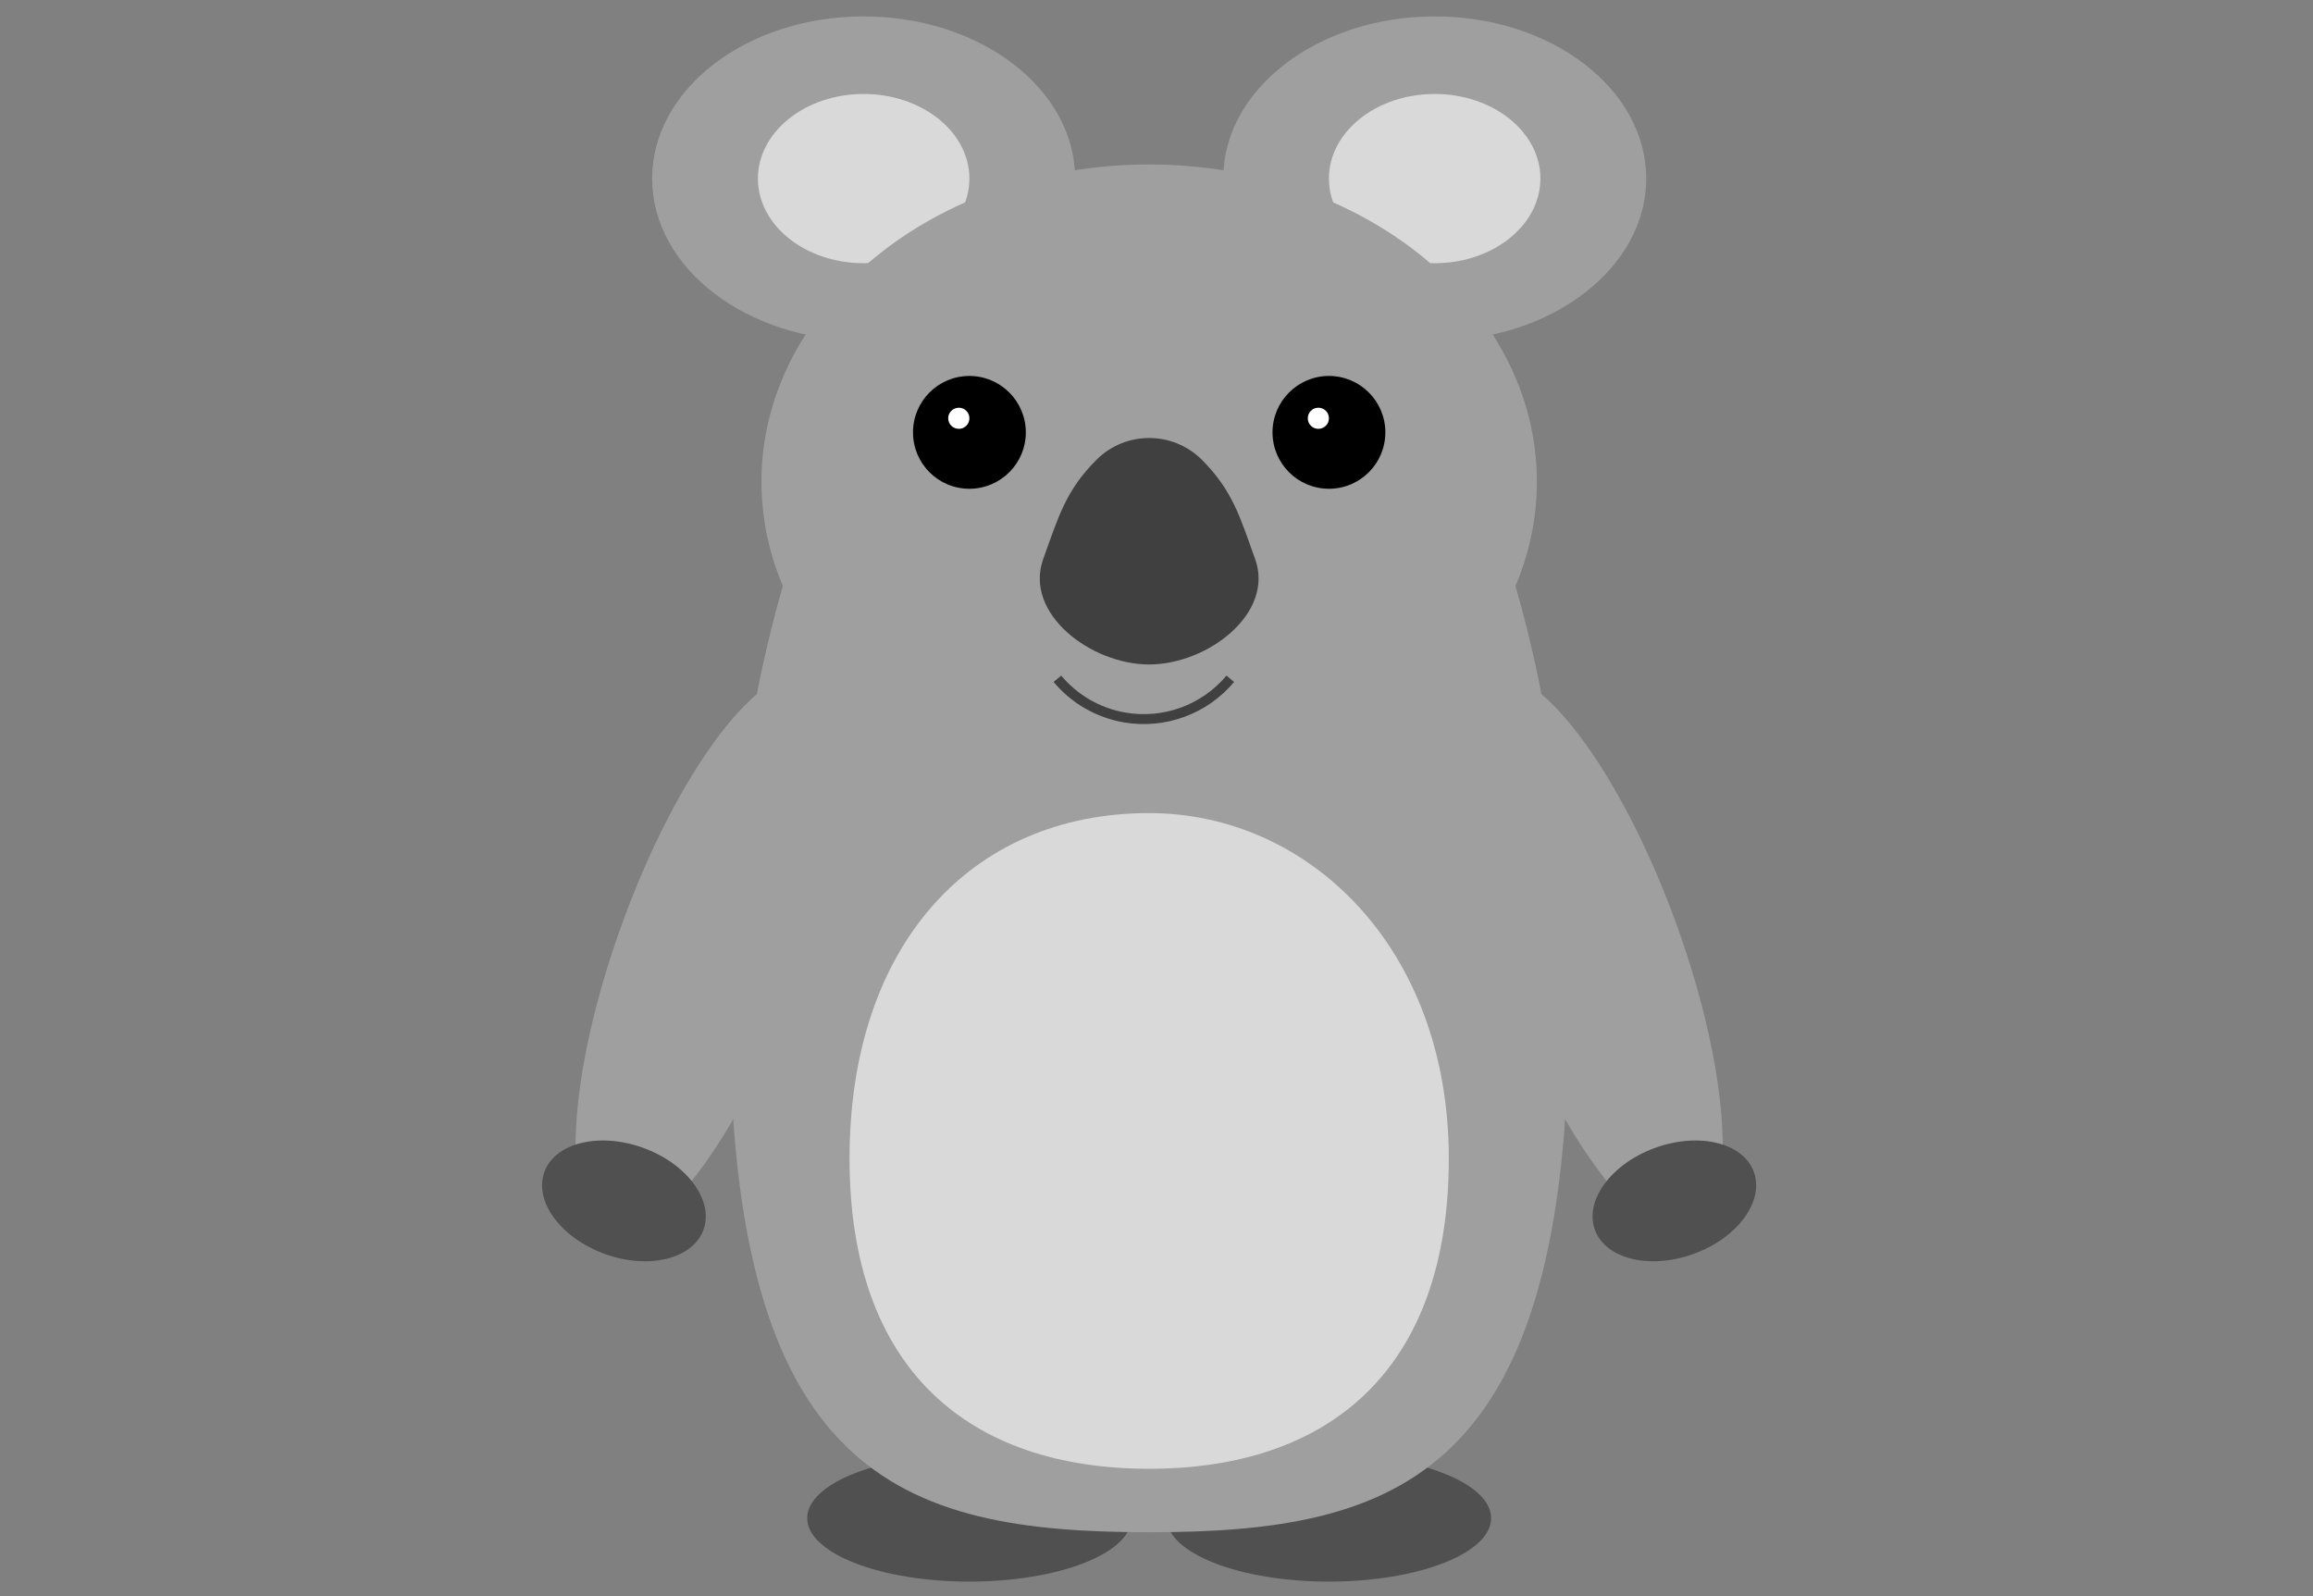 <?xml version="1.0" encoding="UTF-8"?>
<svg xmlns="http://www.w3.org/2000/svg" xmlns:xlink="http://www.w3.org/1999/xlink" width="92.41" height="63.78" viewBox="0 0 92.41 63.78">
<rect x="0" y="0" width="92.41" height="63.78" fill="#808080" stroke="none"/>
<defs>
<clipPath id="clip-0">
<path clip-rule="nonzero" d="M 46 58 L 60 58 L 60 63.469 L 46 63.469 Z M 46 58 "/>
</clipPath>
<clipPath id="clip-1">
<path clip-rule="nonzero" d="M 32 58 L 46 58 L 46 63.469 L 32 63.469 Z M 32 58 "/>
</clipPath>
<clipPath id="clip-2">
<path clip-rule="nonzero" d="M 48 0.094 L 66 0.094 L 66 14 L 48 14 Z M 48 0.094 "/>
</clipPath>
<clipPath id="clip-3">
<path clip-rule="nonzero" d="M 26 0.094 L 43 0.094 L 43 14 L 26 14 Z M 26 0.094 "/>
</clipPath>
</defs>
<g clip-path="url(#clip-0)">
<path fill-rule="nonzero" fill="rgb(31.25%, 31.25%, 31.25%)" fill-opacity="1" d="M 59.574 60.652 C 59.574 59.254 56.672 58.117 53.094 58.117 C 49.516 58.117 46.617 59.254 46.617 60.652 C 46.617 62.051 49.516 63.188 53.094 63.188 C 56.672 63.188 59.574 62.051 59.574 60.652 Z M 59.574 60.652 "/>
</g>
<g clip-path="url(#clip-1)">
<path fill-rule="nonzero" fill="rgb(31.25%, 31.25%, 31.25%)" fill-opacity="1" d="M 45.207 60.652 C 45.207 59.254 42.309 58.117 38.73 58.117 C 35.152 58.117 32.25 59.254 32.25 60.652 C 32.25 62.051 35.152 63.188 38.73 63.188 C 42.309 63.188 45.207 62.051 45.207 60.652 Z M 45.207 60.652 "/>
</g>
<g clip-path="url(#clip-2)">
<path fill-rule="nonzero" fill="rgb(62.5%, 62.5%, 62.5%)" fill-opacity="1" d="M 65.77 7.133 C 65.77 3.559 61.988 0.656 57.32 0.656 C 52.652 0.656 48.871 3.559 48.871 7.133 C 48.871 10.711 52.652 13.613 57.32 13.613 C 61.988 13.613 65.77 10.711 65.77 7.133 Z M 65.77 7.133 "/>
</g>
<g clip-path="url(#clip-3)">
<path fill-rule="nonzero" fill="rgb(62.5%, 62.5%, 62.5%)" fill-opacity="1" d="M 42.953 7.133 C 42.953 3.559 39.172 0.656 34.504 0.656 C 29.836 0.656 26.055 3.559 26.055 7.133 C 26.055 10.711 29.836 13.613 34.504 13.613 C 39.172 13.613 42.953 10.711 42.953 7.133 Z M 42.953 7.133 "/>
</g>
<path fill-rule="nonzero" fill="rgb(84.999%, 84.999%, 84.999%)" fill-opacity="1" d="M 38.73 7.133 C 38.73 5.27 36.836 3.754 34.504 3.754 C 32.172 3.754 30.281 5.27 30.281 7.133 C 30.281 9 32.172 10.516 34.504 10.516 C 36.836 10.516 38.73 9 38.73 7.133 Z M 38.73 7.133 "/>
<path fill-rule="nonzero" fill="rgb(84.999%, 84.999%, 84.999%)" fill-opacity="1" d="M 61.543 7.133 C 61.543 5.27 59.652 3.754 57.32 3.754 C 54.984 3.754 53.094 5.27 53.094 7.133 C 53.094 9 54.984 10.516 57.32 10.516 C 59.652 10.516 61.543 9 61.543 7.133 Z M 61.543 7.133 "/>
<path fill-rule="nonzero" fill="rgb(62.5%, 62.5%, 62.5%)" fill-opacity="1" d="M 32.355 27 C 30.453 26.309 27.102 30.727 24.867 36.867 C 22.633 43.004 22.359 48.543 24.262 49.234 C 26.16 49.926 29.516 45.512 31.75 39.371 C 33.984 33.23 34.254 27.695 32.355 27 Z M 32.355 27 "/>
<path fill-rule="nonzero" fill="rgb(31.25%, 31.25%, 31.25%)" fill-opacity="1" d="M 28.105 49.133 C 28.531 47.965 27.453 46.496 25.699 45.859 C 23.945 45.223 22.176 45.652 21.75 46.82 C 21.324 47.992 22.402 49.457 24.156 50.094 C 25.91 50.734 27.68 50.301 28.105 49.133 Z M 28.105 49.133 "/>
<path fill-rule="nonzero" fill="rgb(62.5%, 62.5%, 62.5%)" fill-opacity="1" d="M 67.562 49.234 C 69.461 48.543 69.191 43.004 66.957 36.867 C 64.723 30.727 61.371 26.309 59.469 27 C 57.57 27.695 57.84 33.23 60.074 39.371 C 62.309 45.512 65.66 49.926 67.562 49.234 Z M 67.562 49.234 "/>
<path fill-rule="nonzero" fill="rgb(31.25%, 31.25%, 31.25%)" fill-opacity="1" d="M 70.07 46.82 C 69.648 45.652 67.879 45.223 66.125 45.859 C 64.371 46.496 63.293 47.965 63.719 49.133 C 64.145 50.301 65.914 50.734 67.668 50.094 C 69.422 49.457 70.496 47.992 70.07 46.82 Z M 70.07 46.82 "/>
<path fill-rule="nonzero" fill="rgb(62.5%, 62.5%, 62.5%)" fill-opacity="1" d="M 62.672 40.371 C 62.672 58.961 55.91 61.215 45.91 61.215 C 35.914 61.215 29.152 58.961 29.152 40.371 C 28.871 21.781 36.477 6.852 45.91 6.852 C 55.348 6.852 62.953 21.781 62.672 40.371 Z M 62.672 40.371 "/>
<path fill-rule="nonzero" fill="rgb(84.999%, 84.999%, 84.999%)" fill-opacity="1" d="M 57.883 46.285 C 57.883 54.738 53.094 58.68 45.91 58.68 C 38.73 58.68 33.941 54.738 33.941 46.285 C 33.941 37.836 38.73 32.484 45.91 32.484 C 52.25 32.484 57.883 37.836 57.883 46.285 Z M 57.883 46.285 "/>
<path fill-rule="nonzero" fill="rgb(62.5%, 62.5%, 62.5%)" fill-opacity="1" d="M 61.402 19.246 C 61.402 12.246 54.469 6.57 45.91 6.57 C 37.355 6.57 30.422 12.246 30.422 19.246 C 30.422 26.246 37.355 31.922 45.91 31.922 C 54.469 31.922 61.402 26.246 61.402 19.246 Z M 61.402 19.246 "/>
<path fill-rule="nonzero" fill="rgb(25%, 25%, 25%)" fill-opacity="1" d="M 41.684 22.32 C 40.887 24.504 43.582 26.547 45.91 26.547 C 48.242 26.547 50.938 24.504 50.141 22.32 C 49.547 20.68 49.254 19.605 48.023 18.375 C 46.859 17.207 44.965 17.207 43.801 18.375 C 42.57 19.605 42.277 20.68 41.684 22.32 Z M 41.684 22.32 "/>
<path fill-rule="nonzero" fill="rgb(0%, 0%, 0%)" fill-opacity="1" d="M 40.984 17.273 C 40.984 16.031 39.973 15.02 38.73 15.02 C 37.484 15.02 36.477 16.031 36.477 17.273 C 36.477 18.52 37.484 19.527 38.73 19.527 C 39.973 19.527 40.984 18.52 40.984 17.273 Z M 40.984 17.273 "/>
<path fill-rule="nonzero" fill="rgb(0%, 0%, 0%)" fill-opacity="1" d="M 55.348 17.273 C 55.348 16.031 54.34 15.02 53.094 15.02 C 51.852 15.02 50.84 16.031 50.84 17.273 C 50.84 18.52 51.852 19.527 53.094 19.527 C 54.34 19.527 55.348 18.52 55.348 17.273 Z M 55.348 17.273 "/>
<path fill-rule="nonzero" fill="rgb(100%, 100%, 100%)" fill-opacity="1" d="M 38.73 16.711 C 38.73 16.477 38.539 16.289 38.309 16.289 C 38.074 16.289 37.883 16.477 37.883 16.711 C 37.883 16.945 38.074 17.133 38.309 17.133 C 38.539 17.133 38.73 16.945 38.73 16.711 Z M 38.73 16.711 "/>
<path fill-rule="nonzero" fill="rgb(100%, 100%, 100%)" fill-opacity="1" d="M 53.094 16.711 C 53.094 16.477 52.906 16.289 52.672 16.289 C 52.438 16.289 52.25 16.477 52.25 16.711 C 52.25 16.945 52.438 17.133 52.672 17.133 C 52.906 17.133 53.094 16.945 53.094 16.711 Z M 53.094 16.711 "/>
<path fill="none" stroke-width="0.399" stroke-linecap="butt" stroke-linejoin="miter" stroke="rgb(25%, 25%, 25%)" stroke-opacity="1" stroke-miterlimit="10" d="M 3.261 39.403 C 2.219 38.16 0.592 37.571 -1 37.85 C -2.054 38.035 -3.005 38.585 -3.689 39.403 " transform="matrix(0.994, 0, 0, -0.994, 45.912, 66.285)"/>
</svg>
